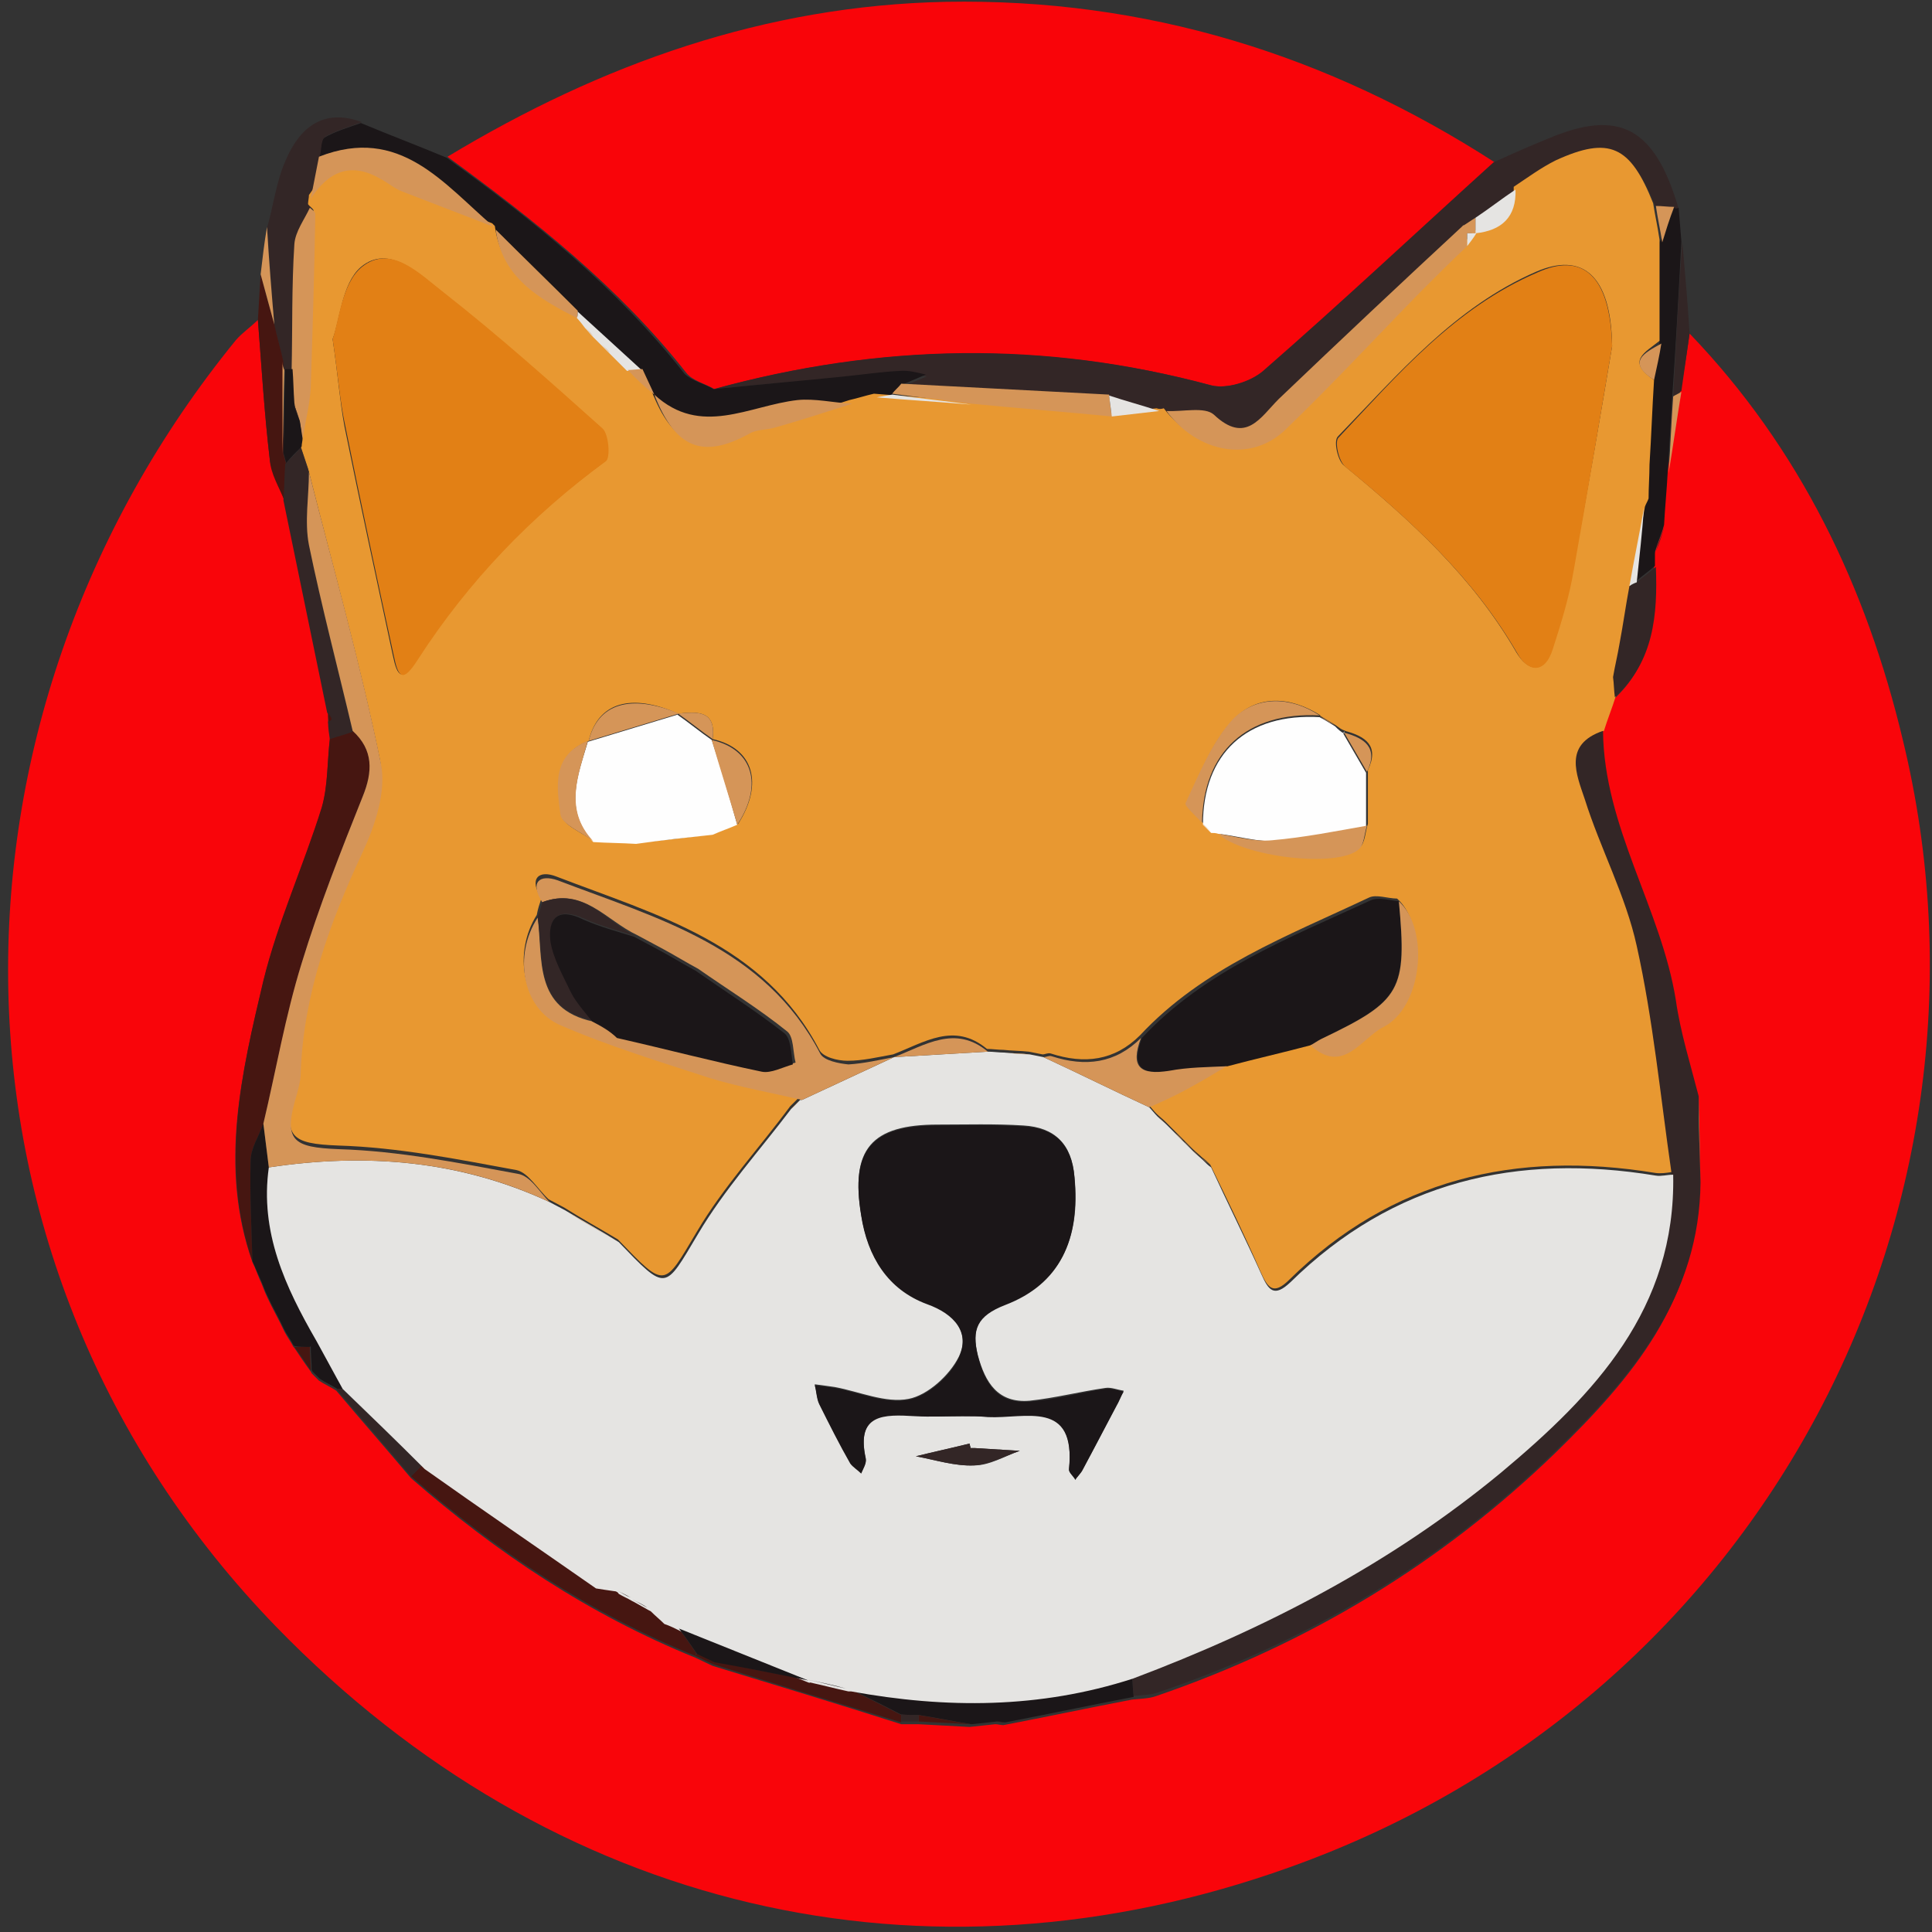 <?xml version="1.0" encoding="utf-8"?>
<!-- Generator: Adobe Illustrator 24.0.1, SVG Export Plug-In . SVG Version: 6.00 Build 0)  -->
<svg version="1.1" id="Layer_1" xmlns="http://www.w3.org/2000/svg" xmlns:xlink="http://www.w3.org/1999/xlink" x="0px" y="0px"
	 viewBox="0 0 212 212" style="enable-background:new 0 0 212 212;" xml:space="preserve">
<rect x="0" y="0" width="212" height="212" fill="#333333" stroke="none"/>
<style type="text/css">
	.st0{fill:#F9050A;}
	.st1{fill:#F90409;}
	.st2{fill:#332626;}
	.st3{fill:#1B1618;}
	.st4{fill:#461611;}
	.st5{fill:#D59558;}
	.st6{fill:#E89831;}
	.st7{fill:#E5E4E2;}
	.st8{fill:#E28015;}
	.st9{fill:#FEFEFE;}
</style>
<g>
	<path class="st0" d="M185.4,36.6c12.1,12.6,19.4,27.8,23.4,44.6c12.4,51-14.9,105-67.3,123.7c-39.9,14.3-80.8,4.9-111.2-26.4
		C-8.2,138.8-8.1,79,25.9,37.3c0.7-0.8,1.6-1.4,2.4-2.2c0.4,5.1,0.7,10.2,1.3,15.3c0.2,1.5,1.1,3,1.6,4.5c1.6,7.8,3.2,15.5,4.8,23.3
		c0,0.3,0,0.6,0,1c0.1,0.6,0.2,1.2,0.2,1.9c-0.3,2.5-0.2,5.2-0.9,7.6c-2,6.4-4.8,12.5-6.4,19c-2.4,10.1-4.9,20.3-1.2,30.8
		c0.3,0.6,0.5,1.2,0.8,1.9c0.3,0.6,0.5,1.3,0.8,1.9l0,0c0.6,1.3,1.3,2.5,1.9,3.8l0,0c0.3,0.6,0.7,1.1,1,1.7l0.1,0.1
		c0.6,0.9,1.2,1.8,1.8,2.6c0,0,0.1,0.2,0.1,0.2c0.3,0.3,0.5,0.5,0.8,0.8c0.6,0.4,1.3,0.7,1.9,1.1c2.7,3.2,5.5,6.4,8.2,9.6
		c9.4,8.2,19.6,15,31.2,19.7c0.6,0.3,1.3,0.6,1.9,0.9c6.9,2.1,13.8,4.2,20.7,6.4c0.6,0,1.3,0,1.9,0c1.9,0.1,3.8,0.2,5.6,0.3
		c0.9-0.1,1.9-0.2,2.8-0.3c0.3,0,0.6,0.1,0.9,0.1c4.7-0.9,9.4-1.9,14.1-2.8c0.9-0.1,1.9-0.1,2.7-0.4c16.6-5.7,31.2-14.5,43.8-26.7
		c8.4-8.2,15.6-16.7,15.7-29.3c-0.1-3.1-0.1-6.3-0.2-9.4c-0.8-3.5-1.9-7-2.5-10.5c-1.6-10.2-7.9-19.1-8-29.6
		c0.4-1.3,0.9-2.5,1.3-3.8c4.3-3.9,4.7-9,4.5-14.3c0-0.5,0-1.1,0-1.6c0.3-1,0.7-1.9,1-2.9c0.1-1.9,0.3-3.9,0.4-5.8
		c0.5-3,0.9-5.9,1.4-8.9C184.8,40.8,185.1,38.7,185.4,36.6z"/>
	<path class="st1" d="M49.1,17.2C66,7,84,0.6,103.8,0.2C125.7-0.2,145.7,6,164,17.8c-8.4,7.7-16.7,15.4-25.3,22.9
		c-1.4,1.2-4,2-5.7,1.6c-18.3-4.9-36.5-4.6-54.6,0.4c-1-0.6-2.4-0.9-3.1-1.8C67.9,31.5,58.7,24.2,49.1,17.2z"/>
	<path class="st2" d="M78.3,42.7c18.2-5,36.3-5.4,54.6-0.4c1.7,0.4,4.3-0.4,5.7-1.6c8.6-7.5,16.9-15.3,25.3-22.9c2-0.9,4-1.8,6-2.6
		c7.8-3.3,11.7-1.2,14.3,7.7c-0.2,0-0.4,0-0.5,0c-0.7,0-1.3-0.1-2-0.1c-2.5-6.4-4.8-7.4-10.7-4.7c-1.6,0.7-3.1,1.9-4.6,2.9
		c-1.5,1-3,2.1-4.5,3.1c-0.4,0.3-0.9,0.6-1.3,0.9c-6.8,6.4-13.5,12.7-20.3,19.1c-2.1,1.9-3.6,4.9-7.1,1.7c-1-0.9-3.4-0.3-5.2-0.4
		c-0.3,0-0.5,0-0.8,0c-1.8-0.6-3.7-1.1-5.5-1.7c-7.6-0.4-15.2-0.8-22.8-1.2c0.9-0.4,1.9-0.8,2.8-1.2c-1-0.1-2-0.4-2.9-0.4
		c-2,0.1-4,0.4-6,0.6C88,41.8,83.1,42.2,78.3,42.7z"/>
	<path class="st3" d="M78.3,42.7c4.8-0.5,9.6-0.9,14.4-1.4c2-0.2,4-0.5,6-0.6c1-0.1,2,0.2,2.9,0.4c-0.9,0.4-1.9,0.8-2.8,1.2
		c-0.3,0.4-0.7,0.7-1,1.1c-0.6,0.1-1.1,0.2-1.7,0.3c-0.9,0.2-1.8,0.5-2.7,0.7c-2-0.2-4.1-0.6-6-0.4c-5.3,0.6-10.6,4.1-15.7-0.6l0,0
		c-0.4-0.9-0.9-1.9-1.3-2.8c-2.3-2.1-4.7-4.3-7-6.4c-3-3-6-5.9-9-8.9l-0.3-0.3c-5.5-4.8-10.3-11.2-19.1-7.8c0.2-0.7,0.1-1.8,0.6-2.1
		c1.2-0.7,2.6-1.1,4-1.6c3.1,1.3,6.3,2.5,9.4,3.8c9.6,6.9,18.7,14.3,26.1,23.7C75.9,41.8,77.3,42.1,78.3,42.7z"/>
	<path class="st2" d="M39.7,13.4c-1.3,0.5-2.8,0.9-4,1.6c-0.5,0.3-0.4,1.4-0.6,2.1c-0.3,1.5-0.6,3.1-0.9,4.6c0,0.3-0.1,0.7-0.1,1
		c-0.6,1.3-1.6,2.6-1.7,3.9C32,31.4,32.1,36,32,40.7c-0.3,0-0.5,0-0.8,0c-0.1-0.3-0.2-0.6-0.1-0.9c-0.3-1.4-0.7-2.7-1-4.1
		c-0.3-3.6-0.5-7.1-0.8-10.7c0.7-2.4,1-5,2-7.3C32.8,14.1,35.4,11.8,39.7,13.4z"/>
	<path class="st3" d="M183.7,22.8c0.2,0.1,0.3,0.1,0.5,0c0.1,1.2,0.2,2.4,0.3,3.7c-0.3,5.7-0.6,11.3-1,17c-0.2,2.8-0.3,5.6-0.5,8.3
		c-0.1,1.9-0.3,3.9-0.4,5.8c-0.3,1-0.7,1.9-1,2.9c0,0.5,0,1.1,0,1.6c-0.7,0.6-1.4,1.1-2.1,1.7c0.3-2.7,0.6-5.5,0.8-8.2
		c0.1-0.3,0.3-0.6,0.4-0.9c0-1.2,0.1-2.5,0.1-3.7c0.2-3.1,0.3-6.2,0.5-9.3c0.3-1.3,0.6-2.7,0.8-4c0-3.7,0-7.4,0-11.1
		C182.8,25.3,183.2,24,183.7,22.8z"/>
	<path class="st4" d="M30.1,35.6c0.3,1.4,0.7,2.7,1,4.1c0,3.4,0,6.7,0,10.1c0.1,0.4,0.2,0.7,0.3,1.1c-0.1,1.3-0.1,2.7-0.2,4
		c-0.6-1.5-1.5-2.9-1.6-4.5c-0.6-5.1-0.9-10.2-1.3-15.3c0.1-1.7,0.2-3.3,0.3-5C29.1,32,29.6,33.8,30.1,35.6z"/>
	<path class="st2" d="M183.6,43.5c0.3-5.7,0.6-11.3,1-17c0.3,3.4,0.6,6.8,0.8,10.1c-0.3,2.1-0.6,4.2-0.9,6.3
		C184.2,43.1,183.9,43.3,183.6,43.5z"/>
	<path class="st5" d="M30.1,35.6c-0.5-1.8-1-3.7-1.5-5.5c0.2-1.7,0.4-3.5,0.7-5.2C29.5,28.5,29.8,32.1,30.1,35.6z"/>
	<path class="st6" d="M181.5,41.7c-0.2,3.1-0.3,6.2-0.5,9.3c0,1.2-0.1,2.5-0.1,3.7c-0.1,0.3-0.3,0.6-0.4,0.9
		c-0.5,2.9-1.1,5.7-1.6,8.6c-0.4,2.1-0.7,4.3-1.1,6.4c-0.2,1.2-0.5,2.4-0.7,3.6c0.1,0.7,0.1,1.5,0.2,2.2c-0.4,1.3-0.9,2.5-1.3,3.8
		c-4.4,1.5-2.9,4.8-2,7.5c1.8,5.4,4.5,10.6,5.7,16.1c1.8,8.2,2.6,16.5,3.8,24.8c-0.6,0.1-1.3,0.2-1.9,0.1
		c-15.3-2.5-28.9,0.7-40.1,11.7c-1.8,1.8-2.4,0.9-3.2-0.9c-1.7-3.9-3.6-7.8-5.5-11.7c-0.3-0.3-0.6-0.6-0.9-0.8l0,0
		c-0.3-0.3-0.7-0.6-1-0.9l0,0c-0.3-0.3-0.6-0.6-1-1l0,0c-0.3-0.3-0.6-0.6-1-1l0,0c-0.3-0.3-0.6-0.6-1-1l0,0c-0.3-0.3-0.7-0.6-1-0.9
		l0,0c-0.3-0.3-0.6-0.7-0.9-1l0,0c1.3-0.6,2.7-1.2,4-1.9c1.5-0.8,3-1.7,4.5-2.6c3-0.8,6.1-1.5,9.1-2.3c3.6,3.3,5.7-0.8,8-2
		c4.3-2.2,5.1-10.8,1.7-13.8c-1,0-2.3-0.5-3.1-0.1c-8.9,4.2-18.2,7.7-25.1,15.1c-2.8,2.8-6.1,3.2-9.8,2c-0.3-0.1-0.6,0.1-0.9,0.1
		c-0.5-0.1-1-0.2-1.5-0.3c-0.9-0.1-1.9-0.1-2.8-0.2c-0.6,0-1.2-0.1-1.8-0.1c-3.6-3-6.9-0.7-10.3,0.6l0,0c-1.7,0.3-3.3,0.7-5,0.7
		c-1.1,0-2.7-0.4-3.1-1.2c-6.1-11.7-17.9-14.8-28.8-19c-2-0.8-3.1,0.2-1.7,2.4c-0.2,0.6-0.4,1.2-0.5,1.8c-2.6,4.1-1.6,10,2.5,11.8
		c5.3,2.3,10.9,4.1,16.4,5.8c3.3,1,6.8,1.6,10.1,2.4l-0.2,0c-0.3,0.3-0.7,0.7-1,1c-3.4,4.6-7.3,8.8-10.2,13.7
		c-3.7,6.2-3.4,6.4-8.7,0.9c-2-1.2-4-2.3-5.9-3.5c-0.6-0.3-1.1-0.6-1.7-0.9c-1.2-1.1-2.2-2.9-3.5-3.2c-6.5-1.2-13-2.5-19.6-2.7
		c-5.1-0.2-6.2-0.9-4.6-6.1c0.2-0.7,0.4-1.5,0.4-2.3c0.3-8.6,3.2-16.5,6.8-24.2c1.4-2.9,2.6-6.7,2-9.7c-2.2-10.7-5.2-21.3-7.9-32
		c-0.3-0.9-0.6-1.8-0.9-2.7c0-0.3,0.1-0.6,0.1-0.9c0.3-1.9,0.8-3.8,0.9-5.7c0.3-6.3,0.4-12.7,0.5-19c0-0.2-0.4-0.4-0.6-0.7
		c0-0.3,0.1-0.7,0.1-1c1.9-2.9,4.3-4.1,7.6-2.2c0.8,0.5,1.5,1.1,2.4,1.4c3.3,1.4,6.7,2.6,10.1,3.9l0.3,0.3c0.7,5.3,4.7,7.5,8.9,9.7
		l-0.1,0c0.3,0.3,0.6,0.7,0.9,1l0,0c0.3,0.3,0.6,0.7,0.9,1l0,0c0.3,0.3,0.6,0.6,0.9,0.9l0,0c0.3,0.3,0.6,0.6,0.9,0.9l0,0
		c0.3,0.3,0.6,0.6,0.9,0.9c0.3,0.3,0.6,0.6,1,1c1,0.9,2,1.8,2.9,2.7l0,0c2.3,5.9,5.3,7.1,10.4,4.3c0.8-0.5,2-0.4,2.9-0.7
		c2.8-0.8,5.6-1.7,8.4-2.6c0.9-0.2,1.8-0.5,2.7-0.7c3.5,0.3,6.9,0.5,10.4,0.8c5.1,0.5,10.3,0.9,15.4,1.4c1.7-0.2,3.5-0.4,5.2-0.6
		c0.3,0.1,0.5,0.1,0.8,0c3.5,4.6,9.3,5.7,13,2.1c5.1-4.9,10-10.2,15-15.3c1.6-1.7,3.3-3.3,5-4.9c0.3-0.5,0.7-1,1-1.4c0,0,0,0,0,0
		c2.9-0.3,4.5-1.8,4.4-4.8c1.5-1,3-2.1,4.6-2.9c5.9-2.7,8.2-1.6,10.7,4.7c0.2,1.3,0.5,2.6,0.7,4c0,3.7,0,7.4,0,11.1
		C180.5,38.7,178.4,39.6,181.5,41.7z M146.6,79.6l0-0.3L146.6,79.6c-0.6-0.4-1.2-0.7-1.8-1.1l0.1,0c-3.3-2.1-6.9-2.3-9.5,0.4
		c-2.4,2.5-3.7,6-5.2,9.2c-0.2,0.4,1.2,1.5,1.8,2.2l-0.1-0.1c0.3,0.3,0.7,0.7,1,1c0.3,0,0.5,0.1,0.8,0.1c2.7,2.6,13,3.8,15.5,1.7
		c0.6-0.5,0.6-1.7,0.9-2.6c0-2,0-3.9,0-5.9c1.3-2.7-0.3-3.7-2.5-4.3l0.1-0.3l0,0.3C147.2,80.1,146.9,79.8,146.6,79.6z M74.4,78.3
		L74.4,78.3c-5.2-2.3-8.8-1.2-9.8,3l0,0c-4,1.5-3.3,5.1-3,8.1c0.1,1.1,2.3,2,3.6,2.9c1.6,0.1,3.2,0.1,4.7,0.2c2.8-0.3,5.6-0.6,8.4-1
		c0.9-0.4,1.8-0.7,2.7-1.1c2.8-4.4,1.7-8.3-2.8-9.3l0,0C78.6,77.9,76.5,78.1,74.4,78.3z M176.9,38c-0.1-8-3.4-10.3-8.3-8.2
		c-9,3.9-15.2,11.3-21.8,18.1c-0.5,0.5,0,2.7,0.7,3.2c7.3,6,14.1,12.2,18.9,20.5c1.2,2,3,2.5,3.9-0.5c0.9-2.9,1.8-5.8,2.3-8.7
		C174.3,53.5,175.8,44.5,176.9,38z M36.5,37.2c0.6,4.1,0.8,6.9,1.3,9.6c1.7,8.4,3.5,16.7,5.3,25.1c0.5,2.4,1,3,2.7,0.4
		c5.5-8.5,12.4-15.7,20.6-21.7c0.5-0.4,0.3-2.9-0.4-3.6c-5.7-5.1-11.4-10.1-17.4-14.9c-2.6-2-5.9-5.4-9-2.8
		C37.5,31.1,37.3,35.2,36.5,37.2z"/>
	<path class="st2" d="M183.4,128.6c-1.2-8.3-2-16.7-3.8-24.8c-1.2-5.5-4-10.7-5.7-16.1c-0.9-2.7-2.4-6,2-7.5
		c0.1,10.6,6.4,19.5,8,29.6c0.5,3.5,1.6,7,2.5,10.5c0.1,3.1,0.1,6.3,0.2,9.4c-0.1,12.5-7.3,21.1-15.7,29.3
		c-12.6,12.3-27.3,21.1-43.8,26.7c-0.8,0.3-1.8,0.3-2.7,0.4c-0.1-0.8-0.1-1.5-0.2-2.3c14.6-5.5,28.3-12.6,40.4-22.6
		C174.9,152.7,183.7,143.3,183.4,128.6z"/>
	<path class="st4" d="M27.7,138.4c-3.6-10.4-1.2-20.7,1.2-30.8c1.6-6.5,4.4-12.6,6.4-19c0.7-2.4,0.6-5.1,0.9-7.6
		c0.8-0.3,1.6-0.5,2.5-0.8c2.3,2.1,2.2,4.4,1.1,7.2c-2.4,6-4.8,12.1-6.7,18.3c-1.7,5.7-2.8,11.7-4.2,17.6c-0.5,1.4-1.4,2.7-1.4,4.1
		C27.4,131,27.6,134.7,27.7,138.4z"/>
	<path class="st4" d="M76.3,181.7C64.7,177,54.5,170.2,45.1,162c0.4-0.4,0.8-0.8,1.2-1.2c6.3,4.4,12.6,8.7,18.8,13.1
		c0.7,0.1,1.4,0.2,2,0.3c0.2,0,0.4,0.1,0.5,0.3c0.5,0.3,1,0.5,1.5,0.8l0.2,0.1c0.5,0.3,1.1,0.6,1.6,0.9l0.2,0.1
		c0.5,0.5,1,0.9,1.5,1.4c0.6,0.3,1.2,0.6,1.8,0.8c0.7,0.9,1.3,1.8,2,2.8L76.3,181.7z"/>
	<path class="st2" d="M38.7,80.3c-0.8,0.3-1.6,0.5-2.5,0.8c-0.1-0.6-0.2-1.2-0.2-1.9c0.1-0.1,0.3-0.2,0.3-0.3
		c-0.1-0.2-0.2-0.5-0.4-0.7c-1.6-7.8-3.2-15.5-4.8-23.3c0.1-1.3,0.1-2.7,0.2-4c0.6-0.6,1.2-1.2,1.7-1.8c0.3,0.9,0.6,1.8,0.9,2.7
		c0,2.7-0.5,5.4,0,8C35.3,66.7,37.1,73.5,38.7,80.3z"/>
	<path class="st3" d="M124.2,183.9c0.1,0.8,0.1,1.5,0.2,2.3c-4.7,0.9-9.4,1.9-14.1,2.8c-0.3,0-0.6-0.1-0.9-0.1
		c-0.9,0.1-1.9,0.2-2.8,0.3c-1.9-0.3-3.8-0.7-5.7-1c-0.6,0-1.3,0-1.9,0c-1.9-1-3.8-1.9-5.7-2.9C103.7,187.2,114,187.2,124.2,183.9z"
		/>
	<path class="st3" d="M27.7,138.4c-0.1-3.7-0.3-7.3-0.2-11c0-1.4,0.9-2.7,1.4-4.1c0.2,1.6,0.4,3.2,0.6,4.8c-1,7.1,1.8,13.1,5.2,19
		c-0.2,0.2-0.4,0.5-0.7,0.7c-0.6,0-1.2,0-1.7-0.1l-0.1-0.1c-0.3-0.6-0.7-1.1-1-1.7l0,0c-0.6-1.3-1.3-2.5-1.9-3.8l0,0
		c-0.3-0.6-0.5-1.3-0.8-1.9C28.2,139.6,28,139,27.7,138.4z"/>
	<path class="st2" d="M46.3,160.8c-0.4,0.4-0.8,0.8-1.2,1.2c-2.7-3.2-5.5-6.4-8.2-9.6c0,0,0.3,0,0.3,0l0.3,0
		C40.5,155.2,43.4,158,46.3,160.8z"/>
	<path class="st2" d="M177.2,76.5c-0.1-0.7-0.1-1.5-0.2-2.2c0.2-1.2,0.5-2.4,0.7-3.6c0.4-2.1,0.7-4.3,1.1-6.4
		c0.3-0.1,0.5-0.2,0.8-0.4c0.7-0.6,1.4-1.1,2.1-1.7C181.9,67.4,181.5,72.6,177.2,76.5z"/>
	<path class="st4" d="M93.2,185.3c1.9,1,3.8,1.9,5.7,2.9c0,0.3,0,0.5,0,0.8c-6.9-2.1-13.8-4.2-20.7-6.4l0.2-0.3
		c3.4,0.7,6.9,1.4,10.3,2l-0.1-0.1c1.4,0.3,2.9,0.7,4.3,1L93.2,185.3z"/>
	<path class="st5" d="M183.6,43.5c0.3-0.2,0.6-0.3,0.9-0.5c-0.5,3-0.9,5.9-1.4,8.9C183.3,49,183.4,46.3,183.6,43.5z"/>
	<path class="st3" d="M37.6,152.4l-0.3,0c0,0-0.3,0-0.3,0c-0.6-0.4-1.3-0.7-1.9-1.1c-0.3-0.3-0.5-0.5-0.8-0.8c0,0-0.1-0.2-0.1-0.2
		c0-0.9-0.1-1.7-0.1-2.6c0.2-0.2,0.4-0.5,0.7-0.7C35.7,148.9,36.6,150.7,37.6,152.4z"/>
	<path class="st5" d="M186.6,129.8c-0.1-3.1-0.1-6.3-0.2-9.4C186.4,123.5,186.5,126.6,186.6,129.8z"/>
	<path class="st4" d="M100.8,188.2c1.9,0.3,3.8,0.7,5.7,1c-1.9-0.1-3.8-0.2-5.7-0.3C100.8,188.7,100.8,188.4,100.8,188.2z"/>
	<path class="st4" d="M29.3,142.2c0.6,1.3,1.3,2.5,1.9,3.8C30.6,144.7,29.9,143.4,29.3,142.2z"/>
	<path class="st4" d="M34,147.8c0,0.9,0.1,1.7,0.1,2.6c-0.6-0.9-1.2-1.8-1.8-2.6C32.9,147.8,33.5,147.8,34,147.8z"/>
	<path class="st2" d="M181.7,60.5c0.3-1,0.7-1.9,1-2.9C182.4,58.6,182.1,59.6,181.7,60.5z"/>
	<path class="st4" d="M78.2,182.6c-0.6-0.3-1.3-0.6-1.9-0.9c0,0,0.2-0.3,0.2-0.3c0.6,0.3,1.3,0.6,1.9,0.9
		C78.4,182.3,78.2,182.6,78.2,182.6z"/>
	<path class="st2" d="M100.8,188.2c0,0.2,0,0.5,0,0.7c-0.6,0-1.3,0-1.9,0c0-0.3,0-0.5,0-0.8C99.6,188.2,100.2,188.2,100.8,188.2z"/>
	<path class="st4" d="M28.5,140.2c0.3,0.6,0.5,1.3,0.8,1.9C29,141.5,28.8,140.9,28.5,140.2z"/>
	<path class="st4" d="M31.2,145.9c0.3,0.6,0.7,1.1,1,1.7C31.9,147,31.5,146.5,31.2,145.9z"/>
	<path class="st4" d="M34.3,150.6c0.3,0.3,0.5,0.5,0.8,0.8C34.8,151.1,34.5,150.8,34.3,150.6z"/>
	<path class="st4" d="M36,78.2c0.1,0.2,0.3,0.4,0.4,0.7c0,0.1-0.2,0.2-0.3,0.3C36,78.8,36,78.5,36,78.2z"/>
	<path class="st4" d="M109.3,188.9c0.3,0,0.6,0.1,0.9,0.1C109.9,188.9,109.6,188.9,109.3,188.9z"/>
	<path class="st5" d="M161,27c-1.7,1.6-3.4,3.3-5,4.9c-5,5.1-9.8,10.3-15,15.3c-3.8,3.6-9.6,2.5-13-2.1c1.8,0.1,4.2-0.5,5.2,0.4
		c3.5,3.3,5.1,0.3,7.1-1.7c6.7-6.4,13.5-12.8,20.3-19.1c0,0.3,0.2,0.6,0.4,0.8C161,26.1,161,26.5,161,27z"/>
	<path class="st5" d="M122,45.7c-5.1-0.5-10.3-0.9-15.4-1.4c-2.9-0.4-5.8-0.7-8.7-1.1c0.3-0.4,0.7-0.7,1-1.1
		c7.6,0.4,15.2,0.8,22.8,1.2C121.8,44.2,121.9,45,122,45.7z"/>
	<path class="st7" d="M122,45.7c-0.1-0.8-0.2-1.5-0.3-2.3c1.8,0.6,3.7,1.1,5.5,1.7C125.5,45.3,123.7,45.5,122,45.7z"/>
	<path class="st7" d="M166.3,20.8c0.1,3-1.5,4.5-4.4,4.8c0-0.6,0-1.1,0-1.7C163.4,22.9,164.8,21.8,166.3,20.8z"/>
	<path class="st5" d="M182.4,26.6c-0.2-1.3-0.5-2.6-0.7-4c0.7,0,1.3,0.1,2,0.1C183.2,24,182.8,25.3,182.4,26.6z"/>
	<path class="st5" d="M161.9,23.9c0,0.6,0,1.1,0,1.7c0,0,0,0,0,0c-0.3,0-0.7,0-1,0c-0.2-0.2-0.3-0.5-0.4-0.8
		C161,24.5,161.4,24.2,161.9,23.9z"/>
	<path class="st5" d="M54.2,24.9c-3.4-1.3-6.7-2.6-10.1-3.9c-0.8-0.3-1.6-1-2.4-1.4c-3.3-1.9-5.7-0.7-7.6,2.2
		c0.3-1.5,0.6-3.1,0.9-4.6C43.9,13.7,48.7,20.2,54.2,24.9z"/>
	<path class="st5" d="M93.5,44.3c-2.8,0.9-5.6,1.8-8.4,2.6c-1,0.3-2.1,0.2-2.9,0.7c-5.1,2.8-8.1,1.6-10.4-4.3
		c5.1,4.7,10.4,1.2,15.7,0.6C89.4,43.7,91.5,44.2,93.5,44.3z"/>
	<path class="st5" d="M63.3,34.9c-4.1-2.1-8.2-4.4-8.9-9.7c3,3,6,5.9,9,8.9C63.4,34.4,63.4,34.6,63.3,34.9z"/>
	<path class="st7" d="M63.3,34.9c0.1-0.2,0.1-0.5,0.1-0.7c2.3,2.1,4.7,4.3,7,6.4c-0.5,0-1.1,0.1-1.6,0.1c-0.3-0.3-0.6-0.6-1-1
		c-0.3-0.3-0.6-0.6-0.9-0.9l0,0c-0.3-0.3-0.6-0.6-0.9-0.9l0,0c-0.3-0.3-0.6-0.6-0.9-0.9l0,0c-0.3-0.3-0.6-0.7-0.9-1l0,0
		C63.9,35.6,63.6,35.2,63.3,34.9L63.3,34.9z"/>
	<path class="st7" d="M97.9,43.3c2.9,0.4,5.8,0.7,8.7,1.1c-3.5-0.3-6.9-0.5-10.4-0.8C96.8,43.5,97.3,43.4,97.9,43.3z"/>
	<path class="st5" d="M68.9,40.6c0.5,0,1.1-0.1,1.6-0.1c0.4,0.9,0.9,1.9,1.3,2.8C70.8,42.5,69.8,41.6,68.9,40.6z"/>
	<path class="st5" d="M34,22.8c0.2,0.2,0.6,0.4,0.6,0.7c-0.1,6.3-0.3,12.7-0.5,19c-0.1,1.9-0.6,3.8-0.9,5.7
		c-0.1-0.6-0.2-1.3-0.3-1.9c-0.2-0.6-0.4-1.3-0.7-1.9c-0.1-1.2-0.1-2.4-0.2-3.7c0.1-4.6,0-9.3,0.3-13.9C32.4,25.4,33.4,24.1,34,22.8
		z"/>
	<path class="st3" d="M32.9,46.2c0.1,0.6,0.2,1.3,0.3,1.9c0,0.3-0.1,0.6-0.1,0.9c-0.6,0.6-1.2,1.2-1.7,1.8c-0.1-0.4-0.2-0.7-0.3-1.1
		c0.1-3.1,0.1-6.1,0.2-9.2c0.3,0,0.5,0,0.8,0c0.1,1.2,0.1,2.4,0.2,3.7C32.4,45,32.7,45.6,32.9,46.2z"/>
	<path class="st5" d="M31.2,40.6c-0.1,3.1-0.1,6.1-0.2,9.2c0-3.4,0-6.7,0-10.1C31,40.1,31.1,40.4,31.2,40.6z"/>
	<path class="st7" d="M179.6,63.9c-0.3,0.1-0.5,0.2-0.8,0.4c0.5-2.9,1.1-5.7,1.6-8.6C180.2,58.4,179.9,61.1,179.6,63.9z"/>
	<path class="st5" d="M181.5,41.7c-3.1-2-1-3,0.8-4C182.1,39,181.8,40.3,181.5,41.7z"/>
	<path class="st2" d="M180.9,54.7c0-1.2,0.1-2.5,0.1-3.7C181,52.2,180.9,53.5,180.9,54.7z"/>
	<path class="st7" d="M37.6,152.4c-1-1.8-1.9-3.5-2.9-5.3c-3.4-5.9-6.2-11.9-5.2-19c10.6-1.6,20.9-0.8,30.8,3.8
		c0.6,0.3,1.1,0.6,1.7,0.9c2,1.2,4,2.3,5.9,3.5c5.3,5.5,5,5.3,8.7-0.9c2.9-4.9,6.8-9.2,10.2-13.7c0.3-0.3,0.7-0.7,1-1l0.2,0
		c3.4-1.6,6.7-3.1,10.1-4.7l0,0c3.4-0.2,6.9-0.4,10.3-0.6c0.6,0,1.2,0.1,1.8,0.1c0.9,0.1,1.9,0.1,2.8,0.2c0.5,0.1,1,0.2,1.5,0.3
		c3.9,1.8,7.7,3.7,11.6,5.5l0,0c0.3,0.3,0.6,0.7,0.9,1l0,0c0.3,0.3,0.7,0.6,1,0.9l0,0c0.3,0.3,0.6,0.6,1,1l0,0c0.3,0.3,0.6,0.6,1,1
		l0,0c0.3,0.3,0.6,0.6,1,1l0,0c0.3,0.3,0.7,0.6,1,0.9l0,0c0.3,0.3,0.6,0.6,0.9,0.8c1.8,3.9,3.7,7.7,5.5,11.7
		c0.8,1.8,1.4,2.6,3.2,0.9c11.3-11.1,24.9-14.2,40.1-11.7c0.6,0.1,1.2-0.1,1.9-0.1c0.3,14.7-8.6,24.1-18.9,32.7
		c-12.1,10-25.8,17.1-40.4,22.6c-10.2,3.3-20.5,3.3-30.9,1.4l-0.3,0c-1.4-0.3-2.9-0.7-4.3-1l0.1,0.1c-4.7-1.9-9.5-3.8-14.2-5.7
		c-0.6-0.3-1.2-0.6-1.8-0.8c-0.5-0.5-1-0.9-1.5-1.4l-0.2-0.1c-0.5-0.3-1.1-0.6-1.6-0.9l-0.2-0.1c-0.5-0.3-1-0.5-1.5-0.8
		c-0.1-0.2-0.3-0.3-0.5-0.3c-0.7-0.1-1.4-0.2-2-0.3c-6.3-4.4-12.6-8.7-18.8-13.1C43.4,158,40.5,155.2,37.6,152.4z M105.6,155.4
		c0.9,0,1.9,0,2.8,0c4.1,0.2,9.7-2,8.9,5.8c0,0.4,0.5,0.8,0.7,1.1c0.3-0.3,0.6-0.7,0.8-1.1c1.3-2.3,2.5-4.7,3.7-7
		c0.3-0.5,0.5-1,0.8-1.6c-0.7-0.1-1.4-0.4-2-0.3c-2.8,0.4-5.5,1.1-8.3,1.4c-3.5,0.3-4.9-2-5.7-5c-0.7-2.9-0.1-4.4,3-5.6
		c6-2.3,8.3-7.1,7.6-14c-0.3-3.6-2.2-5.4-5.6-5.6c-3.1-0.2-6.3-0.1-9.4-0.1c-7.3,0-9.6,2.7-8.4,9.9c0.7,4.5,2.9,8.1,7.2,9.7
		c3.1,1.1,4.8,3.2,3.5,5.9c-1,2-3.4,4.2-5.5,4.6c-2.5,0.5-5.4-0.8-8.1-1.3c-0.7-0.1-1.4-0.2-2.2-0.3c0.2,0.7,0.2,1.4,0.5,2.1
		c1.1,2.2,2.2,4.4,3.4,6.5c0.2,0.4,0.8,0.7,1.2,1.1c0.2-0.5,0.6-1.1,0.5-1.6c-1.1-5,2.1-4.9,5.4-4.7
		C102.1,155.5,103.9,155.4,105.6,155.4z M106.5,158.9c0-0.2-0.1-0.3-0.1-0.5c-2,0.5-3.9,0.9-5.9,1.4c2.1,0.4,4.3,1.1,6.4,1
		c1.7,0,3.3-1,5-1.6c-1.6-0.1-3.3-0.2-4.9-0.3C106.8,158.9,106.7,158.9,106.5,158.9z"/>
	<path class="st8" d="M176.9,38c-1.1,6.5-2.6,15.5-4.2,24.5c-0.5,3-1.4,5.9-2.3,8.7c-0.9,2.9-2.8,2.5-3.9,0.5
		c-4.8-8.3-11.6-14.5-18.9-20.5c-0.7-0.6-1.2-2.8-0.7-3.2c6.5-6.9,12.7-14.2,21.8-18.1C173.5,27.7,176.7,30,176.9,38z"/>
	<path class="st8" d="M36.5,37.2c0.7-2,1-6.1,3.2-7.9c3.2-2.6,6.4,0.8,9,2.8c6,4.7,11.7,9.8,17.4,14.9c0.7,0.6,0.9,3.2,0.4,3.6
		c-8.2,6-15.1,13.2-20.6,21.7c-1.7,2.7-2.2,2.1-2.7-0.4c-1.8-8.3-3.6-16.7-5.3-25.1C37.3,44.1,37.1,41.3,36.5,37.2z"/>
	<path class="st3" d="M143.8,114.7c-3,0.8-6.1,1.5-9.1,2.3c-2.1,0.2-4.2,0.2-6.3,0.5c-3.2,0.5-4.3-0.4-3.1-3.6
		c6.9-7.4,16.2-11,25.1-15.1c0.8-0.4,2.1,0,3.1,0.1c0.9,9.8,0.2,10.9-8.5,15.1C144.5,114.2,144.2,114.5,143.8,114.7z"/>
	<path class="st5" d="M60.3,131.9c-9.8-4.6-20.2-5.4-30.8-3.8c-0.2-1.6-0.4-3.2-0.6-4.8c1.4-5.9,2.4-11.8,4.2-17.6
		c1.9-6.2,4.3-12.3,6.7-18.3c1.1-2.7,1.2-5.1-1.1-7.2c-1.6-6.8-3.4-13.6-4.8-20.4c-0.5-2.6,0-5.3,0-8c2.7,10.6,5.7,21.2,7.9,32
		c0.6,3-0.6,6.7-2,9.7c-3.6,7.7-6.5,15.6-6.8,24.2c0,0.8-0.2,1.5-0.4,2.3c-1.6,5.2-0.5,5.9,4.6,6.1c6.6,0.2,13.1,1.5,19.6,2.7
		C58.2,129,59.2,130.8,60.3,131.9z"/>
	<path class="st9" d="M80.9,90.5c-0.9,0.4-1.8,0.7-2.7,1.1c-2.8,0.3-5.6,0.6-8.4,1c-1.6-0.1-3.2-0.1-4.7-0.2
		c-3.3-3.5-1.7-7.3-0.6-11c0,0,0,0,0,0c3.3-1,6.6-2,9.9-3c0,0-0.1,0-0.1,0c1.3,0.9,2.5,1.9,3.8,2.8c0,0,0,0,0,0
		C79.1,84.2,80,87.3,80.9,90.5z"/>
	<path class="st9" d="M133.7,91.5c-0.3-0.1-0.5-0.1-0.8-0.1c-0.3-0.3-0.7-0.7-1-1l0.1,0.1c0-7.8,4.8-12.3,12.9-11.8l-0.1,0
		c0.6,0.3,1.2,0.7,1.7,1l0-0.3l0,0.3c0.3,0.3,0.6,0.6,1,0.8l0-0.3l-0.1,0.3c0.8,1.4,1.7,2.9,2.5,4.3c0,2,0,3.9,0,5.9
		c-3.5,0.6-6.9,1.3-10.4,1.6C137.6,92.3,135.6,91.7,133.7,91.5z"/>
	<path class="st5" d="M98.1,116c-3.4,1.6-6.7,3.1-10.1,4.7c-3.4-0.8-6.8-1.4-10.1-2.4c-5.5-1.8-11.1-3.5-16.4-5.8
		c-4.2-1.8-5.2-7.7-2.5-11.8c0.6,4.5-0.5,10,6.1,11.4l0,0c1,0.5,1.9,1.1,2.9,1.6c5.3,1.3,10.5,2.6,15.9,3.7c1,0.2,2.2-0.5,3.4-0.8
		c-0.3-1.2-0.2-2.8-0.9-3.4c-3.1-2.5-6.5-4.6-9.8-6.9c-1.3-0.7-2.6-1.5-3.9-2.2c-0.9-0.5-1.9-1-2.8-1.5C66.5,101,64,97.3,59.5,99
		c-1.4-2.2-0.3-3.1,1.7-2.4c11,4.2,22.7,7.3,28.8,19c0.4,0.8,2.1,1.1,3.1,1.2C94.8,116.7,96.5,116.3,98.1,116z"/>
	<path class="st5" d="M125.2,113.9c-1.2,3.2-0.1,4.1,3.1,3.6c2.1-0.4,4.2-0.4,6.3-0.5c-1.5,0.9-3,1.8-4.5,2.6
		c-1.3,0.7-2.6,1.3-4,1.9c-3.9-1.8-7.7-3.7-11.6-5.5c0.3,0,0.6-0.2,0.9-0.1C119.1,117.1,122.4,116.7,125.2,113.9z"/>
	<path class="st5" d="M143.8,114.7c0.4-0.2,0.8-0.5,1.2-0.7c8.8-4.2,9.4-5.3,8.5-15.1c3.4,3.1,2.6,11.6-1.7,13.8
		C149.4,113.9,147.4,118,143.8,114.7z"/>
	<path class="st5" d="M144.8,78.5c-8-0.4-12.8,4-12.9,11.8c-0.7-0.8-2-1.9-1.8-2.2c1.5-3.2,2.9-6.7,5.2-9.2
		C137.9,76.3,141.6,76.4,144.8,78.5z"/>
	<path class="st2" d="M59.5,99c4.5-1.7,7,2.1,10.2,3.7c-1.9-0.6-3.8-1.1-5.6-1.9c-2.8-1.3-4-0.1-3.6,2.4c0.3,2,1.4,3.9,2.3,5.7
		c0.6,1.1,1.5,2.1,2.3,3.1c-6.6-1.4-5.4-6.8-6.1-11.4C59.2,100.2,59.3,99.6,59.5,99z"/>
	<path class="st5" d="M133.7,91.5c2,0.3,4,0.9,5.9,0.7c3.5-0.3,7-1,10.4-1.6c-0.3,0.9-0.3,2.1-0.9,2.6
		C146.7,95.3,136.3,94,133.7,91.5z"/>
	<path class="st5" d="M64.5,81.3c-1,3.7-2.7,7.5,0.6,11c-1.3-1-3.4-1.8-3.6-2.9C61.1,86.4,60.5,82.9,64.5,81.3z"/>
	<path class="st5" d="M80.9,90.5c-0.9-3.1-1.9-6.2-2.8-9.3C82.6,82.2,83.8,86.1,80.9,90.5z"/>
	<path class="st5" d="M74.5,78.3c-3.3,1-6.6,2-9.9,3C65.6,77.2,69.2,76.1,74.5,78.3z"/>
	<path class="st5" d="M108.4,115.4c-3.4,0.2-6.9,0.4-10.3,0.6C101.5,114.7,104.8,112.4,108.4,115.4z"/>
	<path class="st5" d="M69.9,92.5c2.8-0.3,5.6-0.6,8.4-1C75.5,91.9,72.7,92.2,69.9,92.5z"/>
	<path class="st5" d="M68,136.4c-2-1.2-4-2.3-5.9-3.5C64,134,66,135.2,68,136.4z"/>
	<path class="st5" d="M150,84.7c-0.8-1.4-1.7-2.9-2.5-4.3C149.7,81,151.3,82,150,84.7z"/>
	<path class="st5" d="M78.2,81.1c-1.3-0.9-2.5-1.9-3.8-2.8C76.5,78.1,78.6,77.9,78.2,81.1z"/>
	<path class="st7" d="M177.7,70.6c-0.2,1.2-0.5,2.4-0.7,3.6C177.2,73,177.5,71.8,177.7,70.6z"/>
	<path class="st5" d="M113,115.7c-0.9-0.1-1.9-0.1-2.8-0.2C111.2,115.6,112.1,115.7,113,115.7z"/>
	<path class="st5" d="M146.5,79.6c-0.6-0.3-1.2-0.7-1.7-1C145.4,78.9,145.9,79.2,146.5,79.6z"/>
	<path class="st5" d="M67,38.8c0.3,0.3,0.6,0.6,0.9,0.9C67.6,39.4,67.3,39.1,67,38.8z"/>
	<path class="st5" d="M66,37.8c0.3,0.3,0.6,0.6,0.9,0.9C66.7,38.4,66.3,38.1,66,37.8z"/>
	<path class="st5" d="M87.8,120.7c-0.3,0.3-0.7,0.7-1,1C87.2,121.4,87.5,121,87.8,120.7z"/>
	<path class="st5" d="M147.5,80.4c-0.3-0.3-0.6-0.6-1-0.8C146.9,79.8,147.2,80.1,147.5,80.4z"/>
	<path class="st5" d="M127.1,122.5c-0.3-0.3-0.6-0.7-0.9-1C126.5,121.8,126.8,122.2,127.1,122.5z"/>
	<path class="st5" d="M128,123.4c-0.3-0.3-0.7-0.6-1-0.9C127.4,122.8,127.7,123.1,128,123.4z"/>
	<path class="st5" d="M65.1,36.9c0.3,0.3,0.6,0.6,0.9,0.9C65.7,37.5,65.4,37.2,65.1,36.9z"/>
	<path class="st5" d="M131.8,127.1c-0.3-0.3-0.7-0.6-1-0.9C131.2,126.5,131.5,126.8,131.8,127.1z"/>
	<path class="st5" d="M63.3,34.9c0.3,0.3,0.6,0.7,0.9,1C63.9,35.6,63.6,35.2,63.3,34.9z"/>
	<path class="st7" d="M161,25.6c0.3,0,0.7,0,1,0c-0.3,0.5-0.7,1-1,1.4C161,26.5,161,26.1,161,25.6z"/>
	<path class="st5" d="M132.8,127.9c-0.3-0.3-0.6-0.6-0.9-0.8C132.2,127.4,132.5,127.6,132.8,127.9z"/>
	<path class="st5" d="M130.9,126.2c-0.3-0.3-0.6-0.6-1-1C130.2,125.6,130.6,125.9,130.9,126.2z"/>
	<path class="st5" d="M64.2,35.9c0.3,0.3,0.6,0.7,0.9,1C64.8,36.5,64.5,36.2,64.2,35.9z"/>
	<path class="st5" d="M129.9,125.3c-0.3-0.3-0.6-0.6-1-1C129.3,124.6,129.6,124.9,129.9,125.3z"/>
	<path class="st5" d="M131.9,90.3c0.3,0.3,0.7,0.7,1,1C132.6,91,132.2,90.7,131.9,90.3z"/>
	<path class="st5" d="M129,124.3c-0.3-0.3-0.6-0.6-1-1C128.4,123.7,128.7,124,129,124.3z"/>
	<path class="st3" d="M74.5,178.7c4.7,1.9,9.5,3.8,14.2,5.7c-3.4-0.7-6.9-1.4-10.3-2c-0.6-0.3-1.3-0.6-1.9-0.9
		C75.8,180.5,75.2,179.6,74.5,178.7z"/>
	<path class="st2" d="M65.1,174c0.7,0.1,1.4,0.2,2,0.3C66.5,174.2,65.8,174.1,65.1,174z"/>
	<path class="st2" d="M69.4,175.5c0.5,0.3,1.1,0.6,1.6,0.9C70.5,176,69.9,175.8,69.4,175.5z"/>
	<path class="st2" d="M71.2,176.4c0.5,0.5,1,0.9,1.5,1.4C72.2,177.3,71.7,176.9,71.2,176.4z"/>
	<path class="st2" d="M67.7,174.5c0.5,0.3,1,0.5,1.5,0.8C68.7,175.1,68.2,174.8,67.7,174.5z"/>
	<path class="st3" d="M88.6,184.3c1.4,0.3,2.9,0.7,4.3,1C91.5,184.9,90,184.6,88.6,184.3z"/>
	<path class="st2" d="M32.9,46.2c-0.2-0.6-0.4-1.3-0.7-1.9C32.4,45,32.7,45.6,32.9,46.2z"/>
	<path class="st3" d="M105.6,155.4c-1.7,0-3.5,0.1-5.2,0c-3.4-0.2-6.5-0.3-5.4,4.7c0.1,0.5-0.3,1.1-0.5,1.6
		c-0.4-0.4-0.9-0.7-1.2-1.1c-1.2-2.1-2.3-4.3-3.4-6.5c-0.3-0.6-0.3-1.4-0.5-2.1c0.7,0.1,1.4,0.2,2.2,0.3c2.7,0.5,5.6,1.8,8.1,1.3
		c2.1-0.4,4.6-2.6,5.5-4.6c1.3-2.7-0.4-4.8-3.5-5.9c-4.3-1.6-6.5-5.2-7.2-9.7c-1.2-7.2,1.1-9.9,8.4-9.9c3.1,0,6.3-0.1,9.4,0.1
		c3.5,0.2,5.3,2,5.6,5.6c0.6,6.9-1.6,11.7-7.6,14c-3.1,1.2-3.7,2.7-3,5.6c0.8,3.1,2.2,5.3,5.7,5c2.8-0.2,5.5-1,8.3-1.4
		c0.6-0.1,1.4,0.2,2,0.3c-0.3,0.5-0.5,1.1-0.8,1.6c-1.2,2.3-2.5,4.7-3.7,7c-0.2,0.4-0.6,0.7-0.8,1.1c-0.2-0.4-0.7-0.8-0.7-1.1
		c0.8-7.8-4.8-5.6-8.9-5.8C107.5,155.4,106.5,155.4,105.6,155.4z"/>
	<path class="st2" d="M106.5,158.9c0.2,0,0.3,0,0.5,0c1.6,0.1,3.3,0.2,4.9,0.3c-1.7,0.6-3.3,1.5-5,1.6c-2.1,0.1-4.2-0.6-6.4-1
		c2-0.5,3.9-0.9,5.9-1.4C106.4,158.6,106.5,158.8,106.5,158.9z"/>
	<path class="st3" d="M65,112.1c-0.8-1-1.7-2-2.3-3.1c-0.9-1.9-2-3.8-2.3-5.7c-0.3-2.5,0.8-3.8,3.6-2.4c1.8,0.8,3.7,1.3,5.6,1.9
		c0.9,0.5,1.9,1,2.8,1.5c1.3,0.7,2.6,1.5,3.9,2.2c3.3,2.3,6.6,4.4,9.8,6.9c0.7,0.6,0.7,2.2,0.9,3.4c-1.1,0.3-2.4,1-3.4,0.8
		c-5.3-1.1-10.6-2.5-15.9-3.7C67,113.2,66,112.6,65,112.1L65,112.1z"/>
	<path class="st2" d="M76.5,106.4c-1.3-0.7-2.6-1.5-3.9-2.2C73.9,104.9,75.2,105.6,76.5,106.4z"/>
	<path class="st2" d="M65.1,112.1c1,0.5,1.9,1.1,2.9,1.6C67,113.2,66,112.6,65.1,112.1z"/>
</g>
</svg>
